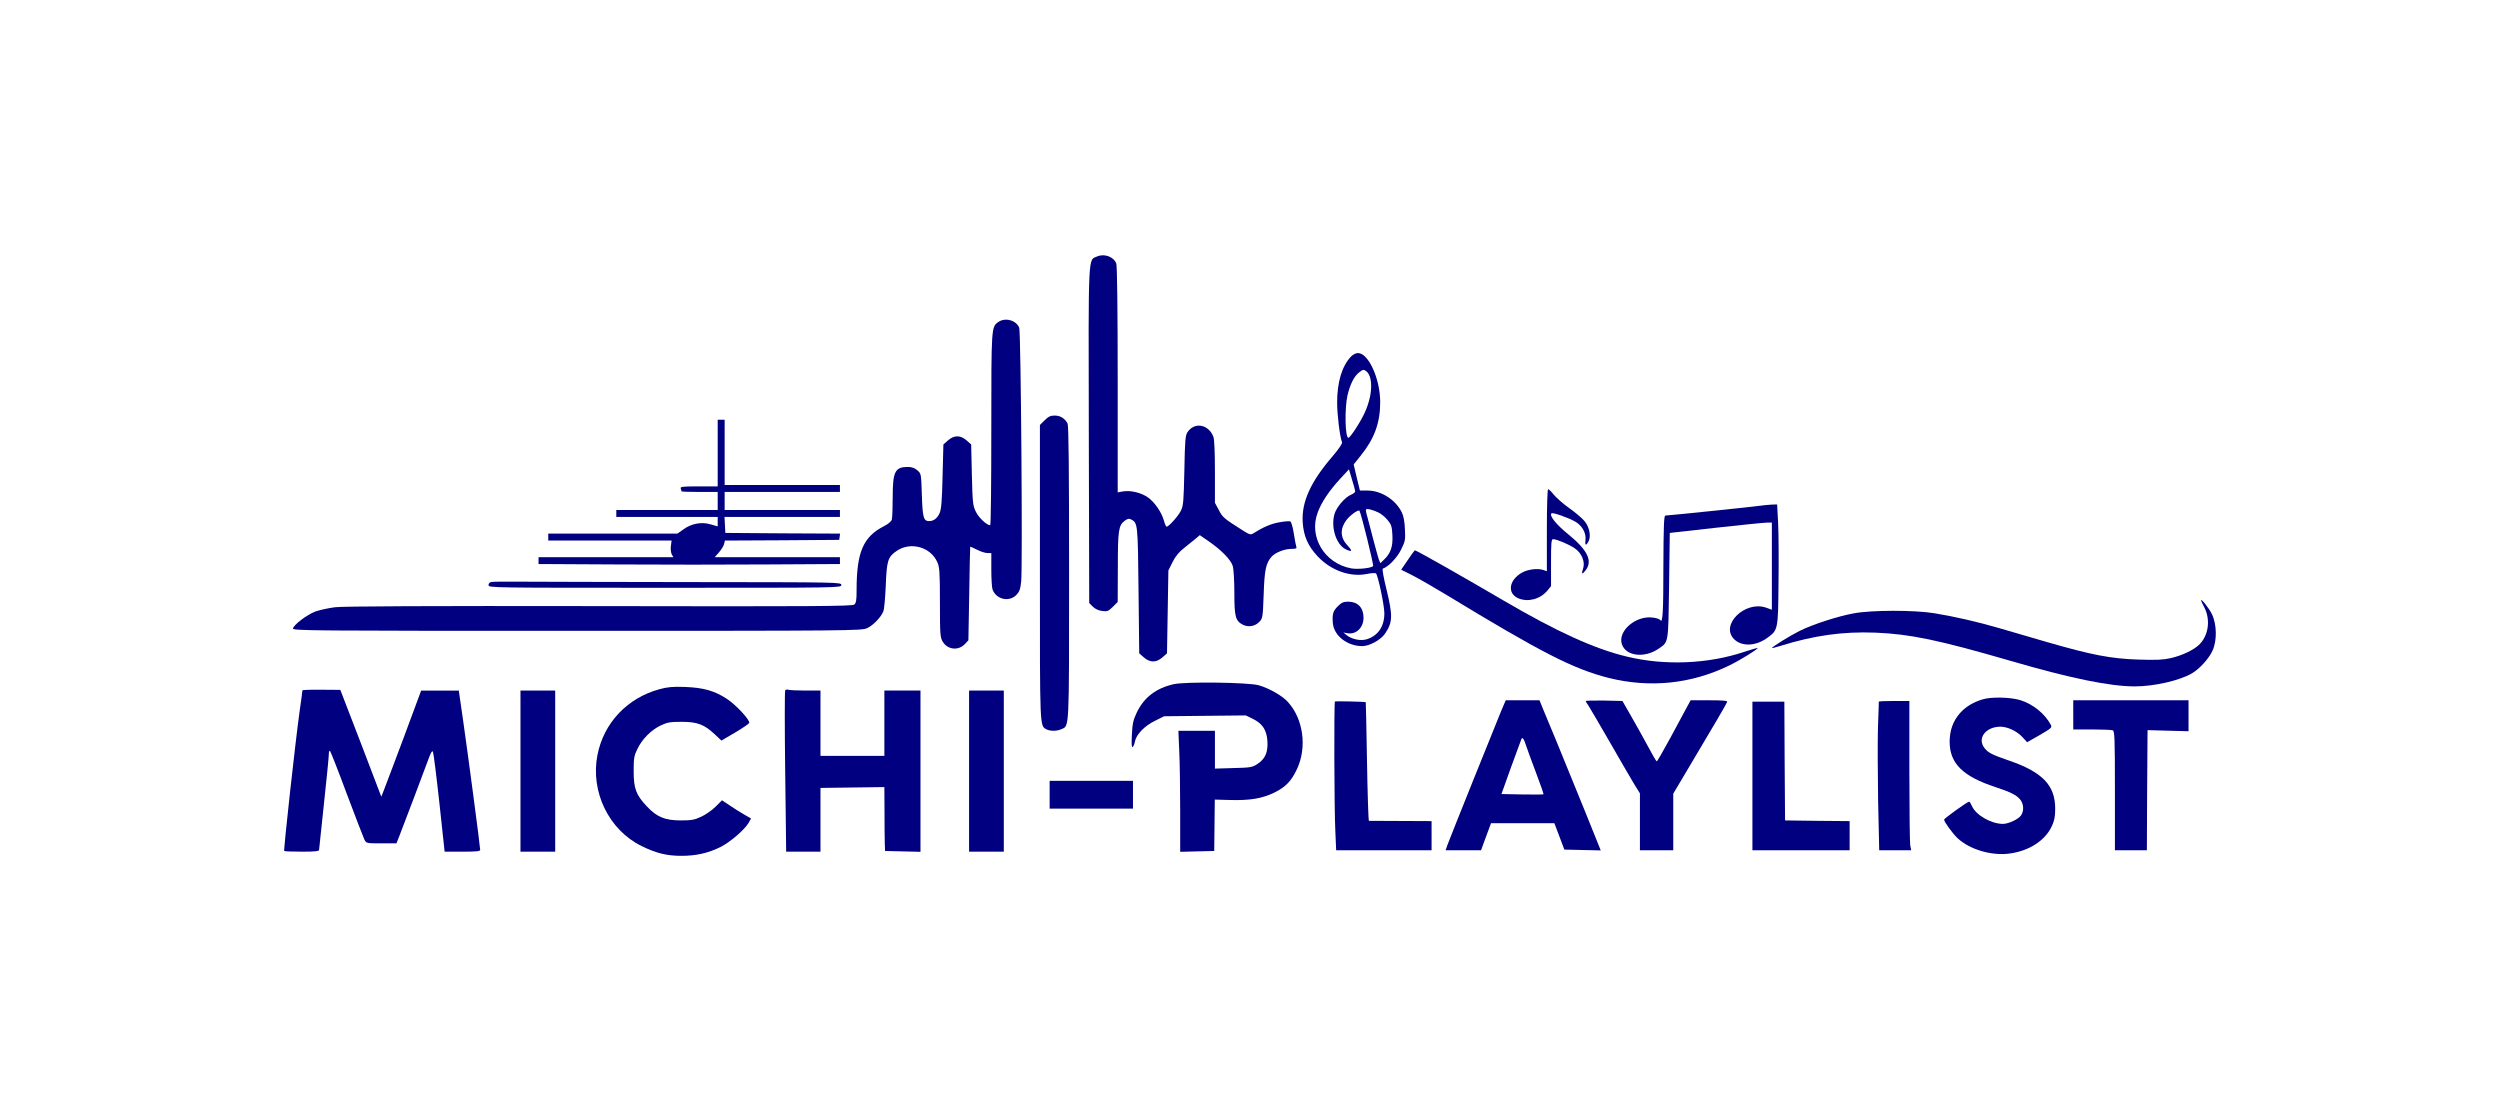 <?xml version="1.0" encoding="UTF-8" standalone="no"?>
<svg
   version="1.0"
   width="1800pt"
   height="800pt"
   viewBox="0 0 1800 800"
   preserveAspectRatio="xMidYMid"
   id="svg24"
   sodipodi:docname="Michi_Playlist_Logo.svg"
   inkscape:version="1.4 (86a8ad7, 2024-10-11)"
   xmlns:inkscape="http://www.inkscape.org/namespaces/inkscape"
   xmlns:sodipodi="http://sodipodi.sourceforge.net/DTD/sodipodi-0.dtd"
   xmlns="http://www.w3.org/2000/svg"
   xmlns:svg="http://www.w3.org/2000/svg">
  <defs
     id="defs24" />
  <sodipodi:namedview
     id="namedview24"
     pagecolor="#ffffff"
     bordercolor="#000000"
     borderopacity="0.25"
     inkscape:showpageshadow="2"
     inkscape:pageopacity="0.0"
     inkscape:pagecheckerboard="0"
     inkscape:deskcolor="#d1d1d1"
     inkscape:document-units="pt"
     inkscape:zoom="0.24"
     inkscape:cx="1364.5833"
     inkscape:cy="1335.4167"
     inkscape:window-width="1920"
     inkscape:window-height="1009"
     inkscape:window-x="-8"
     inkscape:window-y="-8"
     inkscape:window-maximized="1"
     inkscape:current-layer="svg24" />
  <g
     transform="matrix(0.1,0,0,-0.1,-150.257,1465.202)"
     fill="#000000"
     stroke="none"
     id="g24"
     style="fill:#000080">
    <path
       d="m 9403,12806 c -67,-30 -64,53 -61,-1286 l 3,-1210 26,-26 c 16,-16 41,-28 67,-31 37,-5 45,-2 77,30 l 35,35 1,248 c 0,269 5,303 50,337 21,15 31,17 48,8 45,-25 46,-32 51,-509 l 5,-454 33,-29 c 44,-39 90,-39 134,0 l 33,29 5,299 5,298 30,60 c 21,42 46,73 85,103 30,24 68,54 83,67 l 28,24 61,-42 c 96,-66 164,-136 177,-182 6,-22 11,-109 11,-193 0,-171 8,-200 61,-228 40,-20 88,-12 120,22 23,24 24,34 30,197 6,177 16,224 57,271 26,29 92,56 141,56 34,0 42,3 37,15 -3,8 -11,51 -18,96 -8,49 -18,84 -26,87 -8,3 -44,0 -81,-7 -58,-10 -117,-36 -186,-80 -18,-11 -27,-8 -73,21 -139,88 -147,95 -174,148 l -28,52 v 223 c 0,134 -4,235 -11,252 -34,90 -136,109 -186,34 -16,-23 -19,-57 -23,-276 -5,-222 -7,-254 -25,-290 -19,-39 -87,-115 -103,-115 -4,0 -13,19 -19,43 -17,60 -65,131 -113,166 -48,35 -125,54 -181,45 l -39,-7 v 811 c 0,491 -4,821 -10,836 -18,49 -85,74 -137,52 z"
       id="path1"
       style="fill:#000080" />
    <path
       d="m 8691,12334 c -51,-36 -51,-32 -51,-774 0,-379 -3,-690 -8,-690 -24,0 -83,55 -103,97 -22,45 -24,64 -29,266 l -5,219 -33,29 c -44,39 -90,39 -134,0 l -33,-29 -6,-229 c -4,-178 -9,-236 -21,-265 -17,-38 -43,-58 -76,-58 -40,0 -47,26 -52,187 -5,155 -5,155 -33,179 -20,17 -40,24 -68,24 -92,0 -109,-33 -109,-217 0,-76 -3,-148 -6,-161 -4,-14 -25,-32 -56,-48 -150,-76 -198,-187 -198,-460 0,-73 -3,-94 -17,-105 -13,-12 -305,-14 -1834,-11 -1245,2 -1845,-1 -1904,-8 -47,-6 -111,-20 -142,-31 -60,-23 -156,-95 -161,-122 -3,-16 126,-17 2045,-17 1959,0 2050,1 2088,19 43,19 99,77 117,120 7,14 14,98 18,186 7,182 15,208 81,252 100,66 241,27 290,-82 16,-35 19,-69 19,-290 0,-232 2,-252 20,-283 36,-59 113,-67 161,-16 l 24,26 6,336 c 3,185 6,338 7,338 1,1 23,-9 49,-22 25,-13 59,-24 75,-24 h 28 v -119 c 0,-66 4,-131 9,-144 27,-71 118,-92 171,-39 23,24 29,41 35,97 11,101 -2,1796 -14,1827 -21,54 -100,76 -150,42 z"
       id="path2"
       style="fill:#000080" />
    <path
       d="m 11228,12083 c -64,-69 -98,-183 -98,-329 0,-89 19,-244 35,-286 4,-9 -22,-47 -66,-99 -159,-184 -226,-330 -217,-477 6,-98 38,-172 108,-246 95,-101 232,-150 351,-127 34,7 65,9 69,4 15,-16 60,-231 60,-287 0,-95 -46,-162 -128,-187 -44,-13 -106,0 -144,30 l -23,19 28,-5 c 63,-12 117,39 117,112 0,71 -41,114 -108,115 -37,0 -50,-6 -78,-34 -34,-34 -40,-56 -35,-121 8,-90 104,-165 212,-165 51,0 132,44 163,89 56,81 58,128 11,321 -21,84 -32,146 -26,148 40,13 103,79 131,136 30,60 32,71 28,148 -2,53 -10,96 -22,120 -44,91 -148,158 -247,158 h -55 l -23,94 -22,94 51,64 c 98,121 140,236 140,384 0,168 -84,354 -160,354 -16,0 -37,-11 -52,-27 z m 108,-101 c 54,-36 52,-170 -6,-298 -30,-68 -106,-184 -119,-184 -24,0 -28,214 -6,308 19,78 47,134 81,161 29,23 34,24 50,13 z m -76,-868 c 0,-6 -13,-17 -30,-24 -44,-18 -107,-92 -120,-142 -26,-95 14,-218 82,-251 46,-22 51,-13 13,27 -53,56 -56,120 -8,184 26,34 81,74 93,67 10,-6 105,-393 99,-399 -15,-15 -113,-25 -159,-16 -192,36 -306,228 -240,402 27,74 82,156 162,243 l 63,68 22,-74 c 13,-41 23,-79 23,-85 z m 169,-153 c 19,-9 48,-33 65,-54 27,-33 31,-48 34,-111 4,-80 -13,-129 -62,-175 l -25,-24 -11,27 c -5,15 -23,80 -40,144 -16,64 -36,138 -43,164 -8,26 -12,49 -9,52 7,8 51,-3 91,-23 z"
       id="path3"
       style="fill:#000080" />
    <path
       d="m 9024,11626 -34,-34 v -1061 c 0,-1142 -2,-1103 49,-1131 26,-13 74,-13 106,2 57,26 55,-24 55,1123 0,758 -3,1062 -11,1078 -19,36 -52,57 -92,57 -31,0 -46,-7 -73,-34 z"
       id="path4"
       style="fill:#000080" />
    <path
       d="m 6670,11390 v -240 h -136 c -120,0 -135,-2 -130,-16 3,-9 6,-18 6,-20 0,-2 59,-4 130,-4 h 130 v -65 -65 h -365 -365 v -25 -25 h 365 365 v -34 -34 l -52,15 c -65,19 -138,6 -197,-38 l -41,-29 h -465 -465 v -25 -25 h 444 444 l -5,-39 c -3,-21 0,-48 6,-60 l 12,-21 h -486 -485 v -25 -24 l 563,-3 c 309,-2 797,-2 1085,0 l 522,3 v 24 25 h -451 -451 l 31,35 c 17,20 34,46 37,60 l 6,25 412,2 411,3 3,22 3,23 -413,2 -413,3 -3,58 -3,57 h 416 415 v 25 25 h -415 -415 v 65 65 h 415 415 v 25 25 h -415 -415 v 235 235 h -25 -25 z"
       id="path5"
       style="fill:#000080" />
    <path
       d="m 12640,10834 v -295 l -22,8 c -42,15 -113,7 -157,-18 -95,-53 -108,-150 -26,-185 70,-29 157,-6 208,55 l 27,33 v 169 c 0,143 2,169 15,169 26,0 116,-38 156,-66 50,-34 76,-98 60,-145 -14,-42 -8,-47 18,-13 52,66 15,144 -120,255 -92,74 -143,138 -126,155 8,9 121,-31 172,-60 50,-30 79,-82 73,-132 -5,-40 3,-44 22,-10 19,37 7,102 -28,145 -16,20 -65,62 -109,93 -45,32 -95,76 -113,98 -17,22 -36,40 -41,40 -5,0 -9,-123 -9,-296 z"
       id="path6"
       style="fill:#000080" />
    <path
       d="m 14160,11009 c -74,-10 -649,-69 -667,-69 -10,0 -13,-80 -14,-362 0,-339 -5,-419 -23,-390 -3,6 -26,14 -50,17 -123,19 -257,-95 -226,-191 29,-87 164,-103 267,-31 70,49 67,32 73,452 l 5,380 330,37 c 182,20 347,37 368,37 l 37,1 v -314 -314 l -42,15 c -152,52 -332,-125 -230,-227 55,-55 157,-51 240,10 76,55 77,57 80,395 2,165 1,360 -3,433 l -7,132 -37,-1 c -20,-1 -65,-5 -101,-10 z"
       id="path7"
       style="fill:#000080" />
    <path
       d="m 11638,10619 -47,-69 82,-41 c 45,-23 156,-87 247,-142 681,-414 910,-531 1165,-596 297,-74 594,-44 869,90 80,39 209,119 203,125 -2,2 -43,-10 -92,-26 -263,-89 -577,-102 -851,-35 -233,56 -503,179 -889,405 -307,180 -627,361 -636,360 -2,-1 -25,-32 -51,-71 z"
       id="path8"
       style="fill:#000080" />
    <path
       d="m 5043,10462 c -15,-2 -23,-10 -23,-23 0,-19 22,-19 1270,-19 1263,0 1270,0 1270,20 0,20 -7,20 -1067,21 -588,1 -1149,2 -1248,3 -99,1 -190,0 -202,-2 z"
       id="path9"
       style="fill:#000080" />
    <path
       d="m 17350,10329 c 0,-2 11,-26 25,-53 45,-89 28,-204 -41,-268 -41,-38 -120,-75 -200,-94 -55,-13 -103,-15 -234,-11 -197,6 -337,33 -662,127 -117,34 -271,79 -343,100 -154,45 -325,84 -467,107 -144,23 -449,23 -578,-1 -113,-20 -303,-82 -391,-127 -65,-32 -199,-115 -199,-123 0,-2 28,5 63,16 240,75 449,104 682,95 251,-10 456,-53 973,-203 436,-127 717,-184 895,-184 141,0 322,42 412,94 55,33 122,106 148,164 33,72 31,189 -5,263 -22,44 -78,115 -78,98 z"
       id="path10"
       style="fill:#000080" />
    <path
       d="m 9954,9726 c -129,-29 -215,-96 -267,-205 -25,-52 -31,-80 -35,-159 -3,-64 -2,-93 5,-89 6,4 14,22 17,40 10,51 68,112 144,149 l 66,33 294,3 294,3 52,-25 c 69,-35 99,-80 104,-161 5,-79 -16,-127 -71,-163 -38,-25 -49,-27 -174,-30 l -133,-4 v 136 136 h -132 -131 l 6,-142 c 4,-79 7,-275 7,-436 v -293 l 123,3 122,3 2,185 2,185 108,-3 c 143,-4 232,10 320,53 82,40 124,84 164,170 73,156 46,360 -65,482 -40,45 -132,98 -210,121 -73,21 -526,27 -612,8 z"
       id="path11"
       style="fill:#000080" />
    <path
       d="m 6252,9690 c -233,-63 -403,-243 -448,-475 -51,-264 82,-538 317,-654 108,-53 183,-71 289,-71 104,0 193,20 279,63 69,34 174,124 204,175 l 17,31 -47,27 c -27,15 -74,45 -105,66 l -57,38 -46,-46 c -25,-25 -72,-58 -103,-72 -49,-23 -70,-27 -147,-27 -114,0 -173,24 -245,101 -78,83 -95,128 -95,254 0,94 3,111 27,160 35,72 99,136 168,169 47,22 68,26 150,26 113,0 163,-19 238,-89 l 49,-46 99,58 c 54,32 99,63 101,69 7,20 -95,130 -159,172 -89,59 -170,82 -303,87 -88,3 -125,0 -183,-16 z"
       id="path12"
       style="fill:#000080" />
    <path
       d="m 3680,9681 c 0,-4 -9,-74 -21,-156 -30,-217 -116,-995 -110,-1000 2,-3 60,-5 128,-5 92,0 123,3 123,13 0,6 16,156 35,332 19,176 35,336 35,355 0,20 4,30 9,25 5,-6 60,-145 121,-310 62,-165 119,-312 126,-327 14,-28 15,-28 123,-28 h 108 l 23,58 c 25,63 191,502 216,571 12,30 19,39 24,30 4,-8 25,-173 46,-366 l 38,-353 h 128 c 101,0 128,3 128,13 0,23 -88,689 -122,925 l -32,222 h -135 -136 l -129,-348 c -72,-191 -136,-362 -144,-381 l -14,-35 -147,385 -148,384 -137,1 c -75,1 -136,-1 -136,-5 z"
       id="path13"
       style="fill:#000080" />
    <path
       d="m 7156,9681 c -4,-6 -4,-270 0,-586 l 7,-575 h 124 123 v 230 229 l 230,3 230,3 1,-175 c 0,-96 1,-200 2,-230 l 2,-55 128,-3 127,-3 v 581 580 h -130 -130 v -235 -235 h -230 -230 v 235 235 h -109 c -60,0 -116,3 -124,6 -8,3 -18,1 -21,-5 z"
       id="path14"
       style="fill:#000080" />
    <path
       d="m 5250,9100 v -580 h 125 125 v 580 580 h -125 -125 z"
       id="path15"
       style="fill:#000080" />
    <path
       d="m 8480,9100 v -580 h 125 125 v 580 580 h -125 -125 z"
       id="path16"
       style="fill:#000080" />
    <path
       d="m 15775,9616 c -70,-22 -121,-54 -161,-99 -50,-57 -74,-125 -74,-207 1,-155 95,-248 330,-325 109,-36 153,-58 179,-91 25,-32 27,-81 5,-113 -20,-28 -88,-60 -130,-61 -85,0 -197,64 -224,130 -7,16 -16,30 -20,30 -12,0 -180,-121 -180,-129 0,-16 60,-98 96,-133 88,-83 248,-130 379,-111 140,20 253,94 301,197 18,39 24,68 24,126 0,167 -91,262 -327,344 -126,43 -156,58 -182,92 -55,70 8,154 116,154 52,-1 119,-33 158,-76 l 33,-36 91,52 c 84,49 90,54 79,74 -42,79 -128,149 -219,177 -71,22 -212,25 -274,5 z"
       id="path17"
       style="fill:#000080" />
    <path
       d="m 11114,9601 c -7,-7 -5,-782 3,-934 l 6,-137 h 344 343 v 105 105 l -222,1 c -123,1 -226,1 -229,1 -4,-1 -10,191 -14,426 -4,235 -8,428 -9,428 -4,4 -218,9 -222,5 z"
       id="path18"
       style="fill:#000080" />
    <path
       d="m 12311,9533 c -43,-104 -370,-918 -387,-965 l -13,-38 h 127 128 l 36,98 36,97 h 228 228 l 36,-95 36,-95 131,-3 131,-3 -118,293 c -65,161 -153,376 -195,478 -43,102 -89,213 -103,248 l -25,62 h -122 -121 z m 179,-248 c 7,-22 39,-110 71,-194 32,-85 57,-156 55,-158 -2,-2 -71,-2 -153,-1 l -150,3 68,190 c 38,105 72,196 75,204 7,20 19,4 34,-44 z"
       id="path19"
       style="fill:#000080" />
    <path
       d="m 12920,9604 c 0,-3 8,-18 19,-32 10,-15 79,-133 154,-263 74,-130 154,-266 176,-303 l 41,-66 v -205 -205 h 120 120 v 204 204 l 59,99 c 243,408 326,550 329,561 3,9 -28,12 -130,12 h -133 l -26,-48 c -14,-26 -67,-125 -118,-219 -52,-95 -96,-173 -100,-173 -3,0 -32,49 -63,108 -32,59 -86,157 -121,217 l -63,110 -132,3 c -73,1 -132,0 -132,-4 z"
       id="path20"
       style="fill:#000080" />
    <path
       d="m 15030,9600 c 0,-3 -2,-86 -6,-185 -3,-99 -2,-339 1,-532 l 8,-353 h 115 115 l -7,38 c -3,20 -6,262 -6,537 v 500 h -110 c -60,0 -110,-2 -110,-5 z"
       id="path21"
       style="fill:#000080" />
    <path
       d="m 16430,9505 v -105 h 134 c 74,0 141,-3 150,-6 14,-5 16,-53 16,-435 v -429 h 115 115 l 2,433 3,432 148,-4 147,-4 v 112 111 h -415 -415 z"
       id="path22"
       style="fill:#000080" />
    <path
       d="m 14120,9065 v -535 h 350 350 v 105 105 l -232,2 -233,3 -3,428 -2,427 h -115 -115 z"
       id="path23"
       style="fill:#000080" />
    <path
       d="m 9060,8930 v -100 h 300 300 v 100 100 h -300 -300 z"
       id="path24"
       style="fill:#000080" />
  </g>
</svg>
